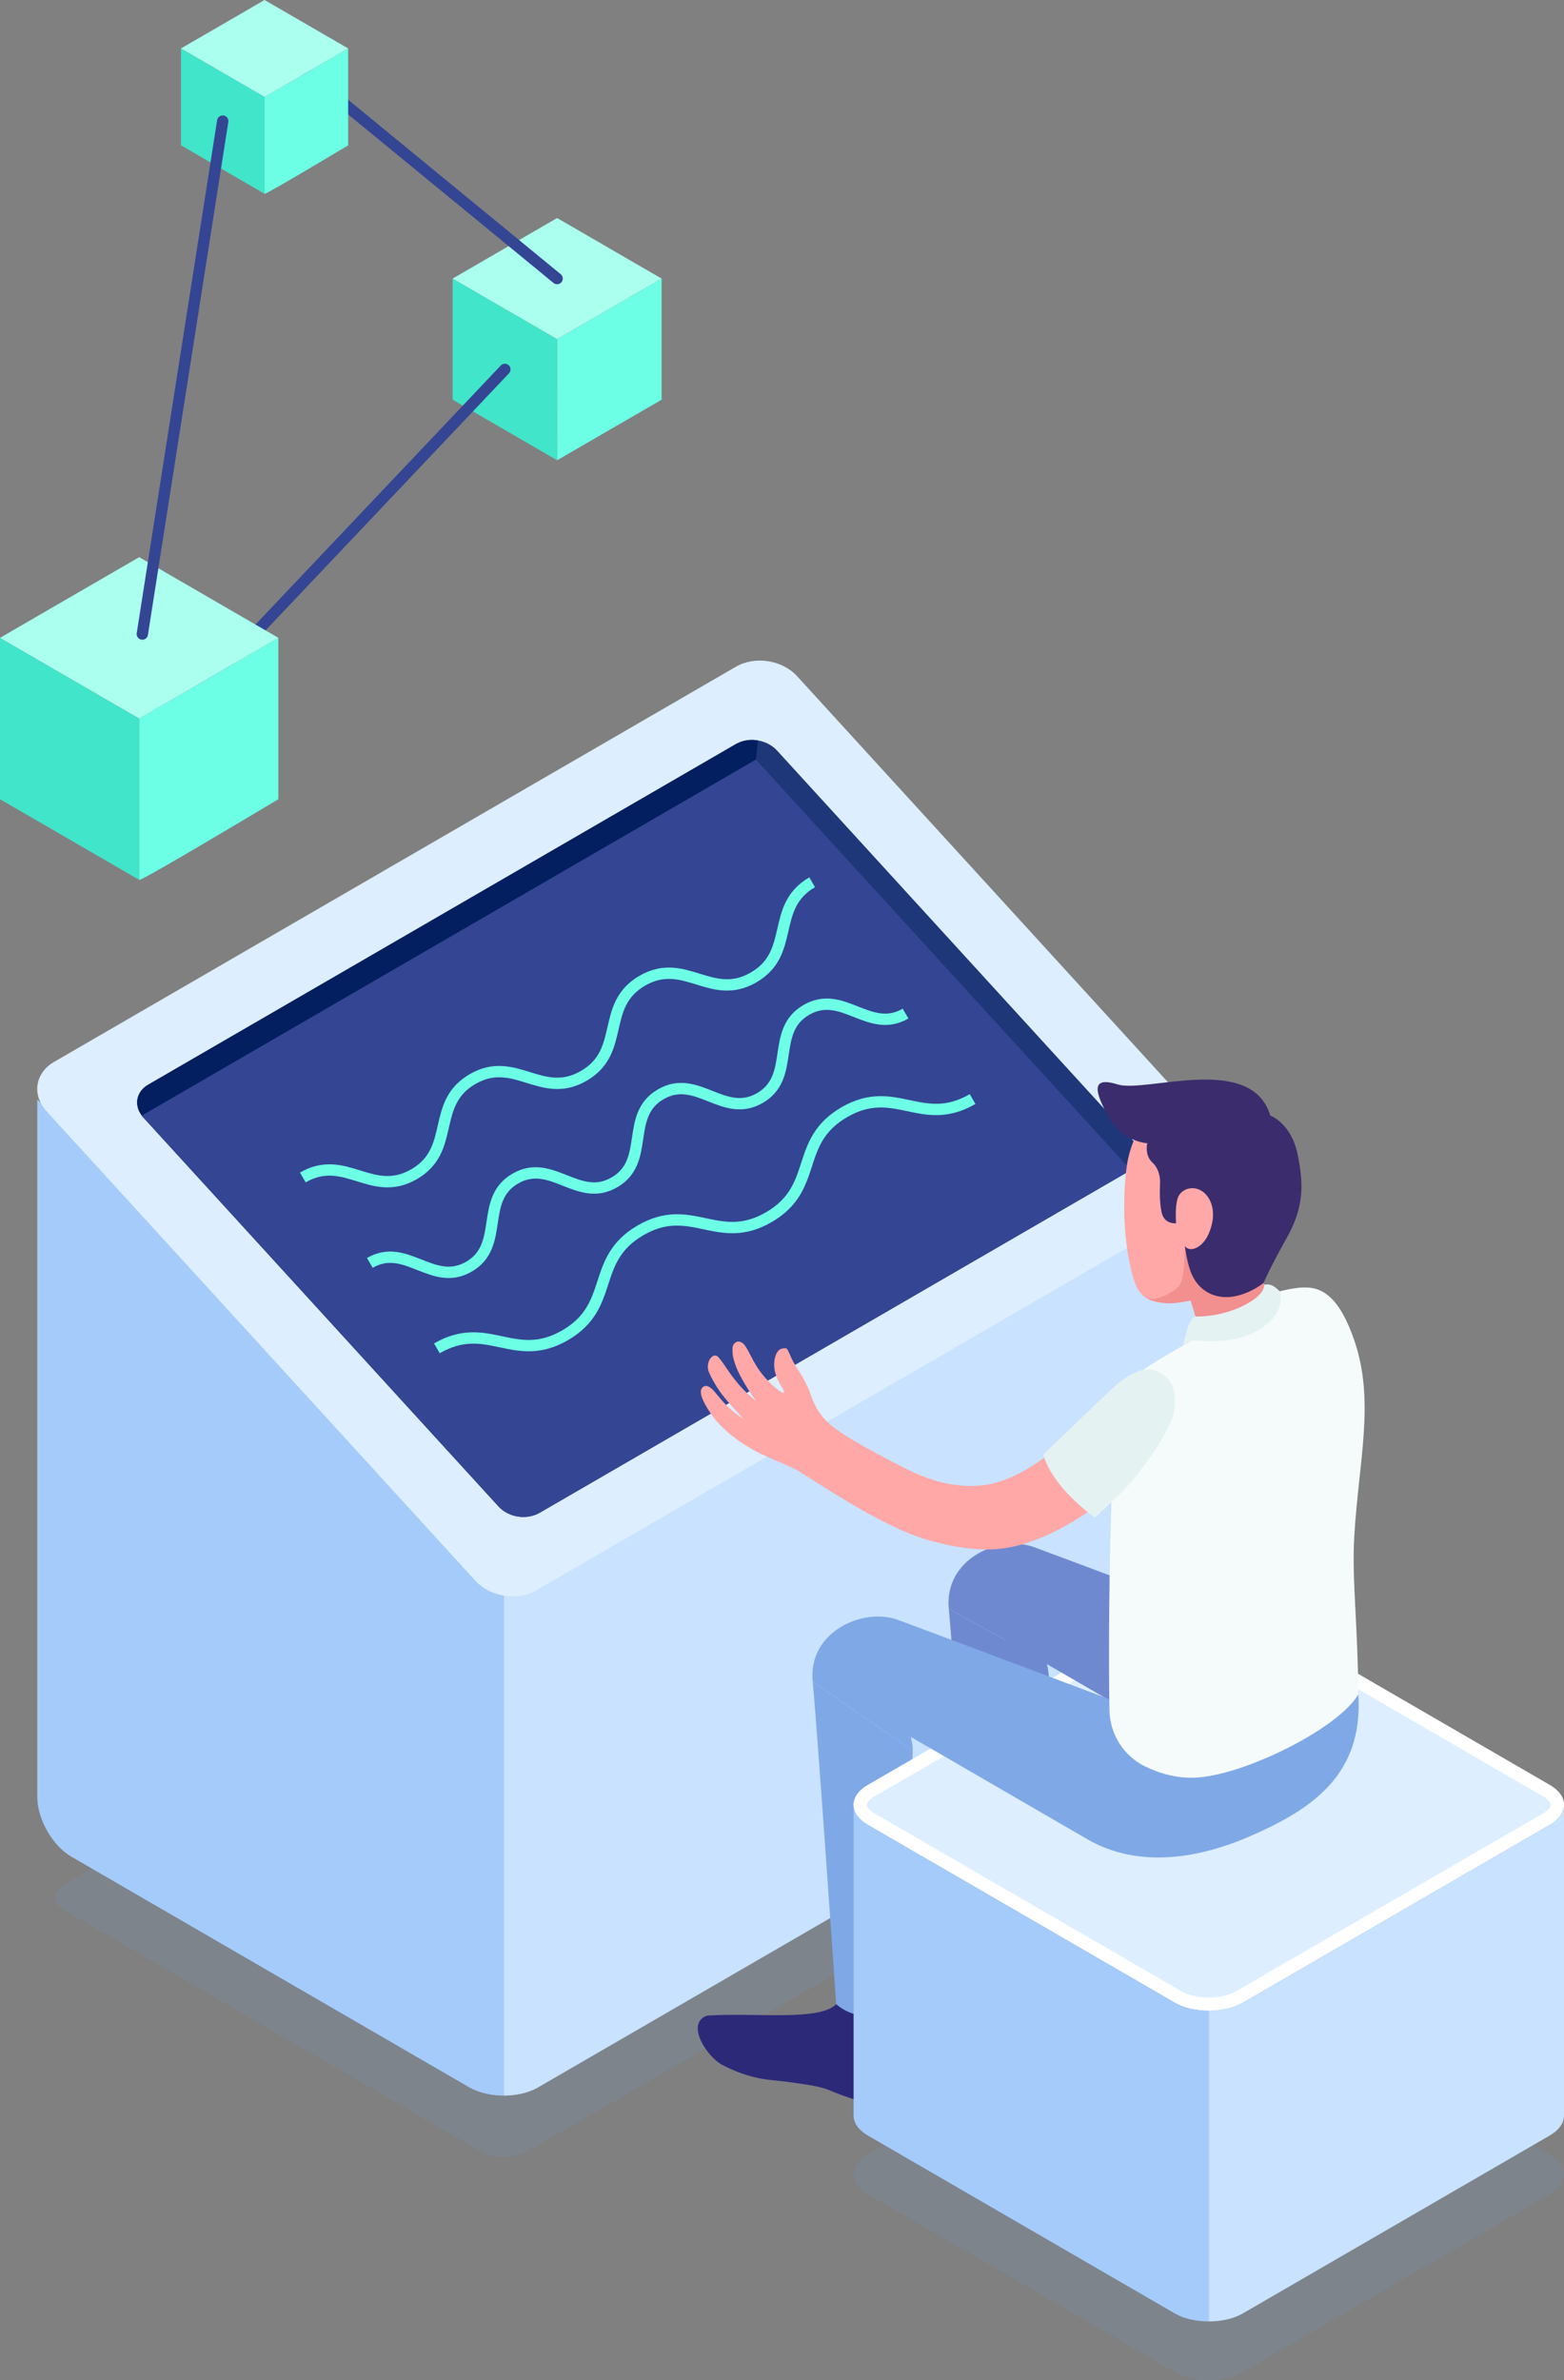 <svg width="138" height="210" fill="none" xmlns="http://www.w3.org/2000/svg"><rect width="100%" height="100%" fill="#808080" stroke="none"/><g clip-path="url(#clip0)"><path opacity=".15" d="M5.737 168.565L42.429 189.83c1.115.645 2.922.649 4.039.007l71.922-41.38c1.115-.643 1.118-1.686.003-2.332l-36.967-21.424c-1.113-.646-2.921-.646-4.034 0L5.737 166.227c-1.113.646-1.113 1.691 0 2.338z" fill="#6B99D1"/><path d="M3.29 97.008v61.546c0 1.941 1.35 4.304 3.016 5.261l35.11 20.352c.013 0 .013.012.025.012.839.468 1.92.713 3.005.713v-48.321L3.29 97.008z" fill="#A5CBFA"/><path d="M44.446 184.893c1.071 0 2.143-.234 2.97-.689.023-.012.035-.012.047-.025 0-.012.012-.012.012-.012l58.497-33.901c1.665-.97 3.016-3.32 3.016-5.26v-40.354l-64.54 31.919v48.322z" fill="#C8E2FF"/><path d="M4.762 93.695l60.177-34.875c1.672-.968 4.083-.596 5.387.831l37.852 41.438c1.304 1.427 1.006 3.37-.664 4.338l-60.176 34.875c-1.672.969-4.083.596-5.387-.831L4.098 98.034c-1.304-1.429-1.007-3.37.664-4.339z" fill="#DCEEFF"/><path d="M99.471 103.413c0 .011-.012.011-.012.011l-51.858 30.055c-.024.013-.047.025-.071.035-1.105.597-2.644.351-3.505-.56l-.023-.024-31.363-34.346-.14-.152.013-.012c-.71-.923-.489-2.105.547-2.712.012 0 .012-.012.022-.012L64.94 65.642c.025-.013.047-.025.071-.035.558-.304 1.223-.386 1.863-.281.629.105 1.211.398 1.642.843.012.012.012.012.023.023l31.363 34.333c.012.024.034.035.047.059.803.947.594 2.196-.477 2.828z" fill="#1E3779"/><path d="M12.492 98.429l31.445 34.423c.96 1.051 2.517 1.29 3.746.577l52.1-30.194-33.085-36.219-54.206 31.413z" fill="#344593"/><path d="M26.721 103.885c3.743-2.168 6.072 1.881 9.815-.288 3.744-2.169 1.415-6.22 5.159-8.391 3.742-2.167 6.072 1.881 9.814-.286 3.745-2.171 1.416-6.22 5.161-8.392 3.748-2.171 6.077 1.877 9.824-.293 3.748-2.172 1.42-6.221 5.167-8.395M32.633 111.423c3.208-1.86 5.538 2.189 8.746.331 3.208-1.86.88-5.91 4.089-7.77 3.21-1.859 5.539 2.19 8.748.33 3.208-1.86.878-5.909 4.086-7.769 3.21-1.86 5.54 2.19 8.749.33 3.213-1.862.884-5.913 4.097-7.774 3.213-1.862 5.542 2.188 8.754.326M38.548 118.962c4.492-2.604 6.821 1.446 11.314-1.156 4.493-2.606 2.164-6.654 6.659-9.26 4.492-2.602 6.821 1.446 11.314-1.156 4.495-2.606 2.165-6.655 6.661-9.262 4.495-2.606 6.824 1.445 11.321-1.16" stroke="#6CFFE6" stroke-miterlimit="10"/><path d="M66.875 65.326l-.175 1.683-54.186 31.411c-.71-.923-.489-2.105.547-2.712.012 0 .012-.012.022-.012L64.942 65.642c.024-.013.047-.025.071-.035.558-.303 1.222-.386 1.862-.281z" fill="#031F60"/><path d="M39.939 24.578l9.217 5.342.001 10.686-9.219-5.342V24.578z" fill="#41E5C9"/><path d="M49.157 29.921l9.219-5.342v10.686l-9.217 5.342-.001-10.686z" fill="#6CFFE6"/><path d="M58.375 24.578l-9.219-5.342-9.217 5.342 9.217 5.342 9.219-5.342z" fill="#ABFFEF"/><path d="M49.156 24.578L27.025 6.416M44.548 32.592L18.739 59.844" stroke="#344593" stroke-miterlimit="10" stroke-linecap="round"/><path d="M0 56.275l12.281 7.118v14.236L0 70.511V56.275z" fill="#41E5C9"/><path d="M12.281 63.393l12.281-7.118V70.511s-12.281 7.366-12.281 7.118V63.393z" fill="#6CFFE6"/><path d="M24.563 56.275l-12.281-7.118L0 56.275l12.281 7.118 12.281-7.118z" fill="#ABFFEF"/><path d="M15.969 4.274l7.375 4.275v8.548l-7.375-4.274V4.274z" fill="#41E5C9"/><path d="M23.344 8.549l7.375-4.274v8.549s-7.375 4.422-7.375 4.274V8.549z" fill="#6CFFE6"/><path d="M30.719 4.274L23.344 0l-7.375 4.274 7.375 4.275 7.375-4.275z" fill="#ABFFEF"/><path d="M12.558 55.939L19.651 10.686" stroke="#344593" stroke-miterlimit="10" stroke-linecap="round"/><path d="M92.241 177.845c-.836 1.055-2.731 1.594-4.027 1.297-.955-.219-1.584-.388-2.308-.617-.945-.301-2.382-.319-3.37-.379-1.19-.071-2.13.02-3.31-.156-1.012-.149-2.053-.448-2.994-.849-1.26-.538-3.41-3.121-1.834-4.098.118-.073.259-.097.395-.118 4.229-.638 9.686-.387 11.026-2.02 0 0 5.684-.283 5.738-.286-.171.009.93 5.206 1.022 5.627.051.233.104.47.079.708-.034.333-.21.63-.417.891z" fill="#2D2979"/><path d="M88.671 144.675l2.394-2.019s1.52 3.97 1.482 5.393c-.035 1.425-1.017 22.593-1.017 22.593s-3.212 2.441-5.713.264c0 0-1.711-25.037-2.099-28.955l4.952 2.724z" fill="#6F89D1"/><path d="M79.546 184.319c-.929.974-2.865 1.338-4.128.923-.932-.306-1.542-.532-2.242-.828-.913-.386-2.342-.537-3.322-.686-1.179-.18-2.123-.177-3.282-.46-.995-.242-2.003-.636-2.903-1.121-1.206-.651-3.112-3.419-1.453-4.248.123-.062.266-.074.404-.081 4.268-.247 9.681.505 11.164-.998 0 0 5.687.239 5.74.241-.171-.007.452 5.271.505 5.698.029.236.059.477.015.71-.065.329-.267.608-.497.85z" fill="#2D2979"/><path d="M80.539 154.47c-.036 1.424-1.018 22.592-1.018 22.592s-3.237 1.935-5.74-.241c0 0-1.684-24.532-2.072-28.45" fill="#7FA8E6"/><path opacity=".15" d="M76.57 190.082l27.061-15.684c1.673-.968 4.381-.968 6.051 0l27.062 15.684c1.673.968 1.673 2.539 0 3.507l-27.062 15.684c-1.671.969-4.38.969-6.05 0l-27.062-15.684c-1.672-.969-1.672-2.539 0-3.507z" fill="#6B99D1"/><path d="M76.57 157.486l27.061-15.685c1.673-.968 4.381-.968 6.051 0l27.062 15.685c1.673.968 1.673 2.539 0 3.507l-27.062 15.683c-1.671.968-4.38.968-6.05 0l-27.062-15.683c-1.672-.969-1.672-2.539 0-3.507z" fill="#DCEEFF"/><path d="M106.658 142.244c.928 0 1.818.209 2.443.57l27.064 15.684c.494.287.67.579.67.741 0 .163-.176.454-.672.742l-27.062 15.683c-.624.362-1.515.569-2.443.569-.928 0-1.818-.208-2.443-.569l-27.063-15.683c-.496-.288-.672-.579-.672-.742 0-.162.176-.453.672-.741l27.061-15.684c.626-.361 1.517-.57 2.445-.57zm0-1.169c-1.095 0-2.191.242-3.027.726l-27.061 15.685c-1.672.968-1.672 2.538 0 3.507l27.062 15.683c.835.484 1.93.726 3.026.726 1.095 0 2.189-.242 3.025-.726l27.063-15.683c1.671-.968 1.671-2.539 0-3.507l-27.063-15.685c-.836-.484-1.93-.726-3.025-.726z" fill="#fff"/><path d="M75.317 186.654c.015.725.484 1.292 1.253 1.755l27.062 15.684c.781.454 1.776.706 3.026.726V177.4c-1.188-.007-2.193-.253-3.026-.724l-27.062-15.683c-.673-.387-1.253-.963-1.253-1.753v27.414z" fill="#A5CBFA"/><path d="M138 186.654c-.015.725-.485 1.292-1.253 1.755l-27.062 15.684c-.782.454-1.777.706-3.027.726V177.4c1.188-.007 2.194-.253 3.027-.724l27.062-15.683c.672-.387 1.253-.963 1.253-1.753v27.414z" fill="#C8E2FF"/><path d="M91.243 136.501c2.81 1.028 21.784 8.174 21.784 8.174s-.75 13.516-4.802 11.332l-19.553-11.332-4.952-2.723c-.437-4.407 4.438-6.58 7.523-5.451z" fill="#6F89D1"/><path d="M71.71 148.371c-.437-4.408 4.438-6.58 7.523-5.451 2.81 1.028 21.784 8.175 21.784 8.175l18.835-1.596c.458 7.076-4.108 10.106-9.366 12.426-5.258 2.318-10.219 2.686-14.272.502l-19.552-11.331 2.393-2.019s1.52 3.969 1.484 5.393" fill="#7FA8E6"/><path d="M99.363 103.348c.409-4.025 3.121-7.197 7.236-7.179 4.377.02 7.908 3.597 7.889 7.992-.013 2.57-1.245 4.815-3.137 6.26 0 0-.108.516-.245 1.003 0 0 .421 2.125.613 2.479.25.455 1.442.014 3.038-.223 1.094-.164 1.343 1.887.658 3.801-.617 1.718-3.304 3.53-5.808 3.974-2.504.445-6.564-1.124-5.12-2.228 1.443-1.104 1.462-1.52 1.237-2.28-.226-.761-.662-2.208-.662-2.208-.945.19-1.74.276-2.141.24-1.629-.15-2.439-.48-2.959-2.348-.957-3.44-.835-7.292-.599-9.283z" fill="#FFA8A7"/><path d="M108.183 117.126s-1.336-.03-2.423-.046c-.011-.044-.021-.086-.034-.132-.225-.761-.662-2.208-.662-2.208-.945.191-1.74.276-2.141.24-.689-.063-1.225-.167-1.66-.398.978.18 2.559-.647 2.924-1.396.367-.754.369-3.252.369-3.252s.099.425.308.855.689.346.689.346l1.544-.188 4.584-.805c-.11.094-.213.193-.327.28 0 0-.109.517-.246 1.003 0 0 .422 2.125.614 2.479.111.205.421.222.865.166l-.606.794-3.798 2.262z" fill="#F28F8F"/><path d="M98.606 95.675c2.506.785 11.802-2.803 13.478 2.745 0 0 1.839.674 2.403 3.386.565 2.712.565 4.717-.962 7.429-1.527 2.712-2.029 3.949-2.029 3.949s-1.102.926-2.63 1.201c-1.528.274-3.17-.383-3.837-2.268-.344-.968-.474-2.184-.474-2.184.357.57 1.433.257 2.01-.91.51-1.033.706-2.362.049-3.366-.843-1.288-2.404-.926-2.707.078-.255.851-.132 2.192-.132 2.192s-1.064.13-1.288-1.005c-.161-.804-.167-1.73-.129-2.483.034-.692-.171-1.406-.678-1.875-.707-.654-.453-1.698-.453-1.698s-2.203-.121-3.371-2.243c-1.169-2.123-1.756-3.735.75-2.948z" fill="#3A2C6D"/><path d="M112.575 114.03c.174.585-.319 1.538-2.389 2.647-2.8 1.5-4.466 1.305-4.466 1.305s-3.321 1.805-4.766 2.817c-1.817 1.276-2.622 4.964-2.867 11.192-.217 5.513-.282 14.26-.195 18.895.041 2.124 1.257 4.052 3.166 4.972 1.294.623 2.917 1.108 4.7.961 4.345-.358 12.319-4.339 14.094-7.32-.049-6.317-.579-10.156-.359-13.932.39-6.658 1.841-11.938.012-17.283-1.595-4.658-3.441-4.88-5.22-4.629-.999.141-1.71.375-1.71.375z" fill="#F5FBFB"/><path d="M111.535 113.34c.717-.088.92.177 1.409.608 0 0 .632 1.759-1.711 3.292-2.344 1.534-5.989 1.003-5.989 1.003l-.846.472s.401-2.412 1.092-2.567c0 0 2.054.104 4.155-.919 2.103-1.022 1.89-1.889 1.89-1.889z" fill="#E4F2F2"/><path d="M69.841 119.839c.431.927 1.098 1.615 1.601 2.967.444 1.193.647 1.677 1.451 2.543.872.94 3.402 2.395 7.071 4.248 3.654 1.845 6.564 1.778 8.704.96 4.684-1.793 7.255-5.946 10.255-8.357 2.102-1.692 4.165-.926 4.519.618.276 1.204-.76 4.584-4.367 8.078-2.794 2.706-7.575 5.696-11.584 5.804-2.564.069-5.703-.683-7.841-1.647-3.49-1.575-5.994-3.258-9.106-5.214-.849-.533-1.609-.716-3.346-1.542-1.738-.824-3.544-2.196-4.449-3.53-.906-1.334-1.022-1.958-.835-2.259.236-.378.651-.292 1.133.269.483.561 1.19 1.572 2.551 2.399 0 0-1.119-1.175-1.725-1.937-.607-.761-1.079-1.595-1.335-2.22-.318-.776.354-1.823.854-1.27.504.558.74 1.119 1.655 2.234.833 1.016 1.641 1.593 1.641 1.593s-.929-1.263-1.507-2.467c-.578-1.204-.568-1.82-.541-2.226.027-.405.6-.881 1.13-.112.477.692.784 1.771 1.898 2.947.808.855 1.498 1.347 1.52 1.112.022-.235-.489-.705-.774-1.693-.273-.943.02-2.032.559-2.144.537-.111.437-.079.868.846z" fill="#FFA8A7"/><path d="M102.93 121.53c.687.659 1.009 1.924.566 3.385-.443 1.463-2.072 3.856-3.524 5.65-.903 1.116-3.37 3.323-3.37 3.323s-3.628-2.492-4.559-5.549c0 0 4.648-4.477 5.883-5.634 1.236-1.159 3.257-2.854 5.004-1.175z" fill="#E4F2F2"/></g><defs><clipPath id="clip0"><path fill="#fff" d="M0 0h138v210H0z"/></clipPath></defs></svg>